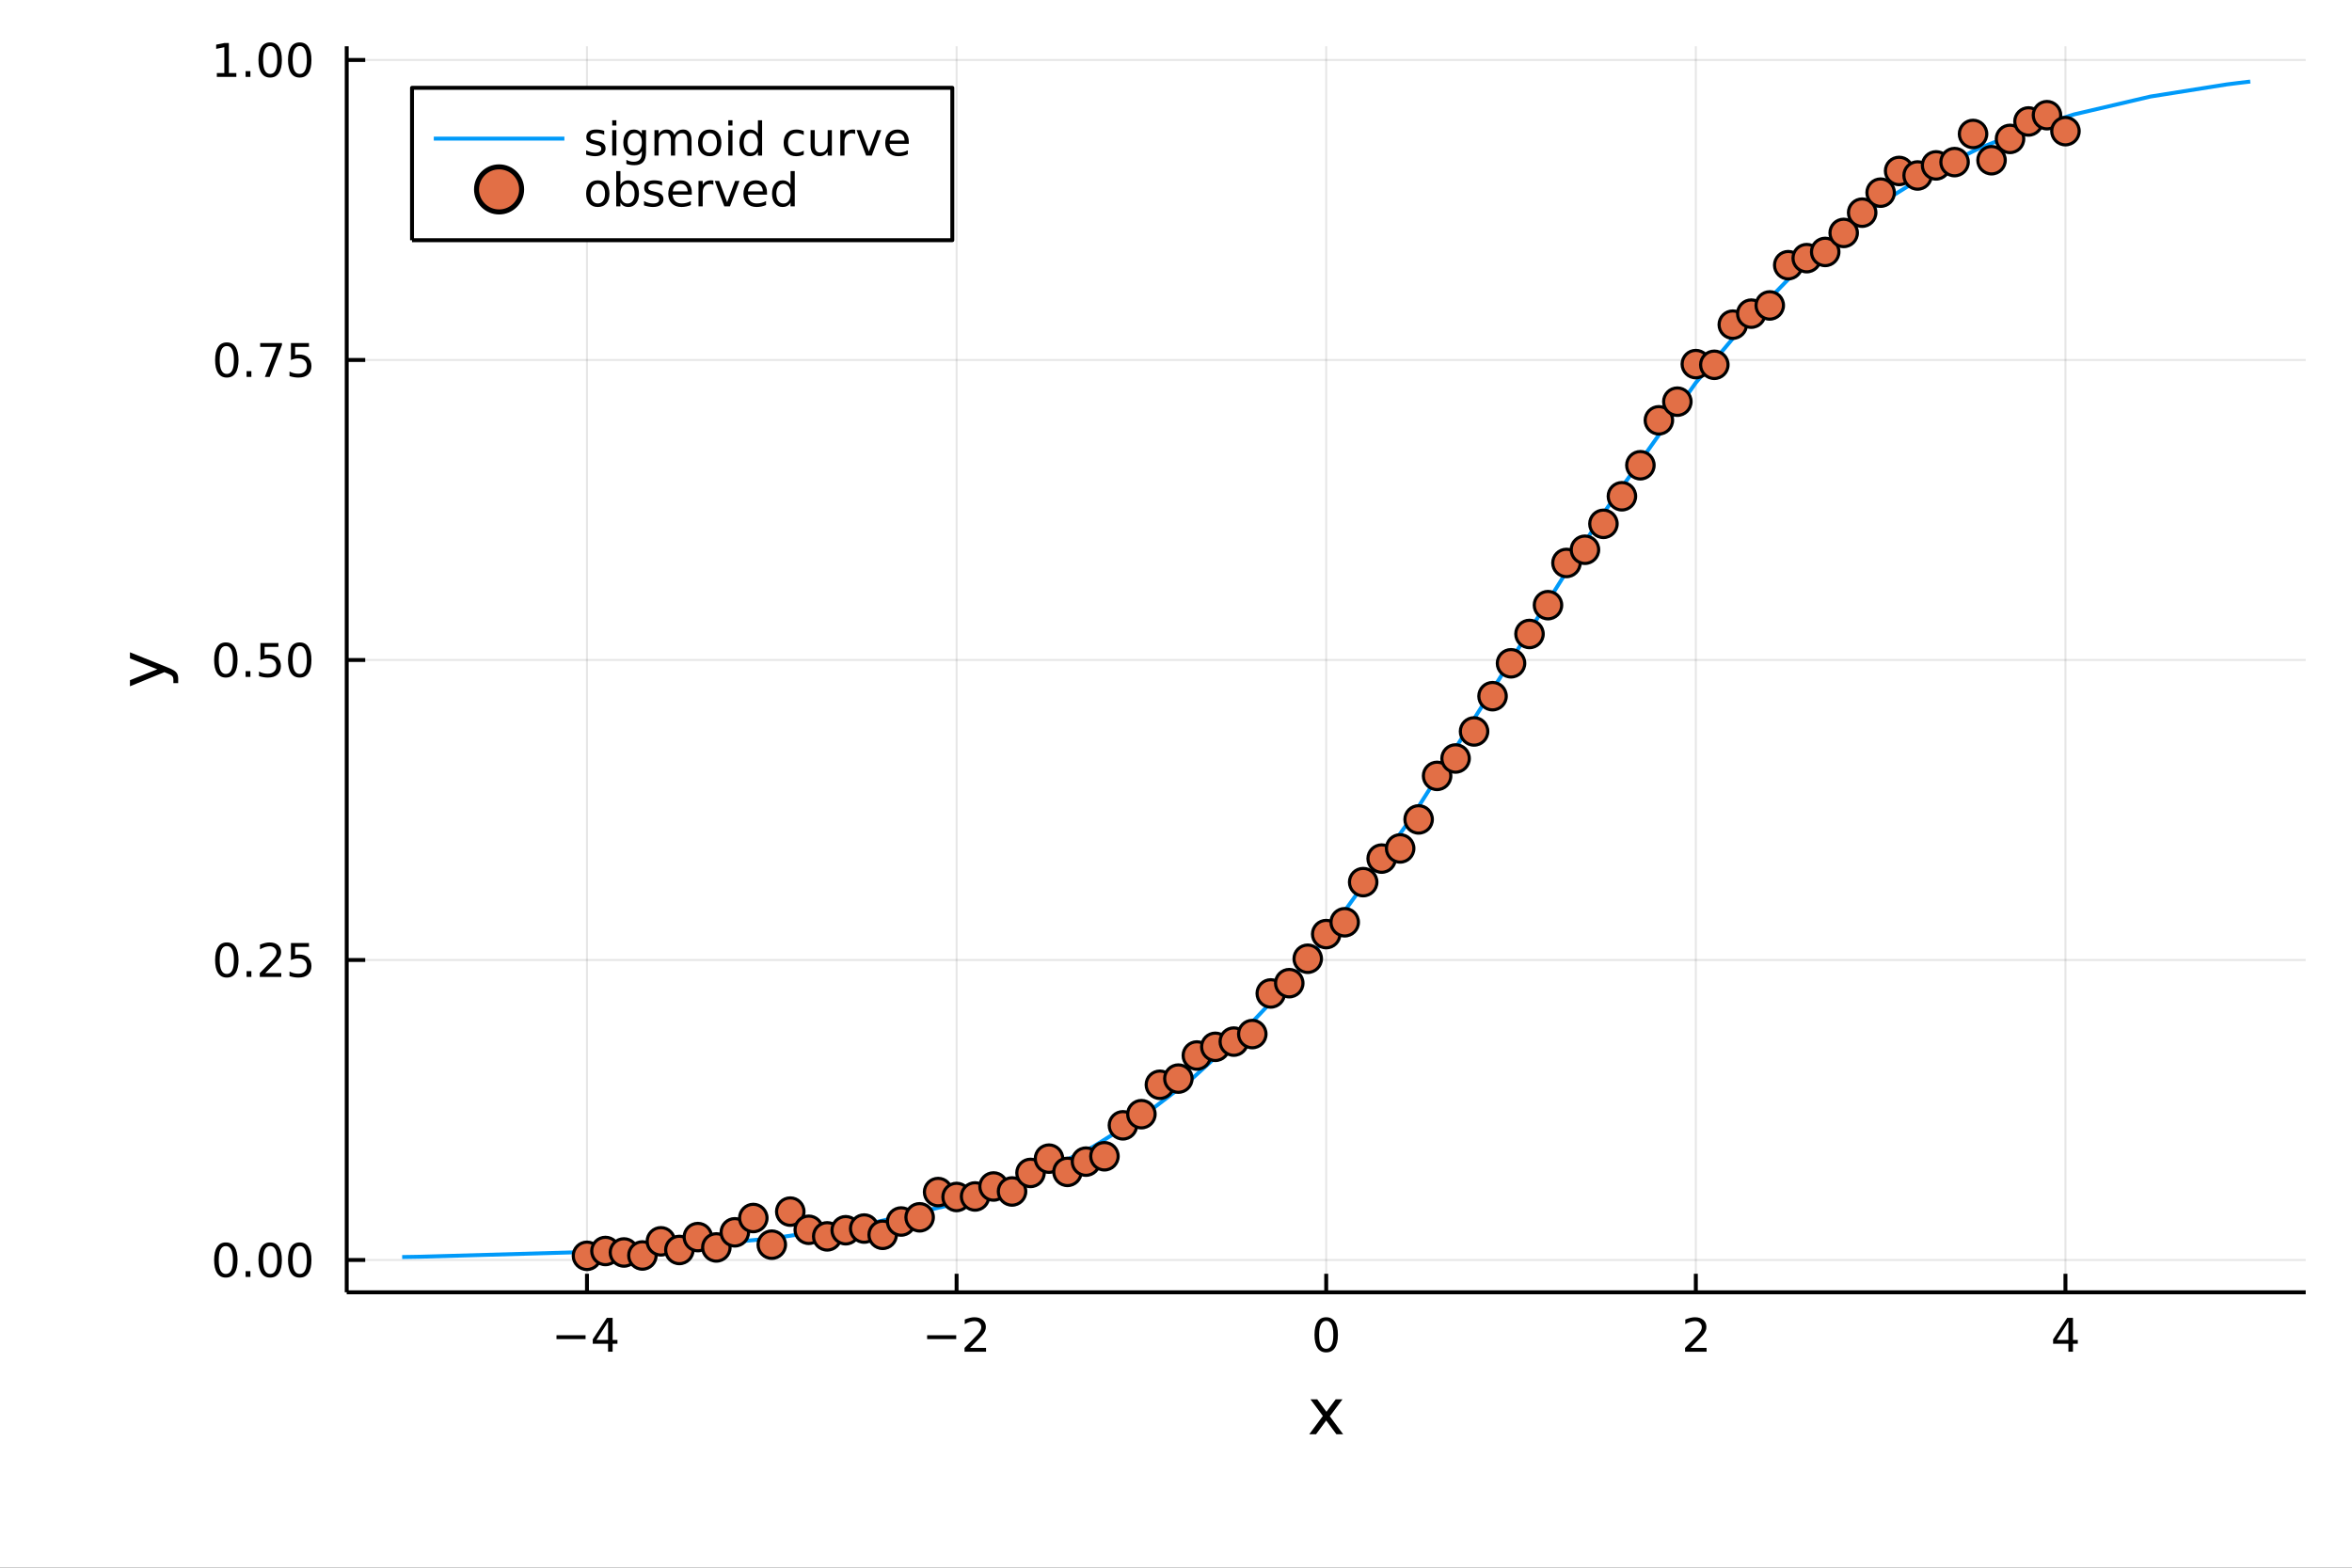 <?xml version="1.0" encoding="utf-8"?>
<svg xmlns="http://www.w3.org/2000/svg" xmlns:xlink="http://www.w3.org/1999/xlink" width="600" height="400" viewBox="0 0 2400 1600">
<rect x="0" y="0" width="2400" height="1600" fill="#333333" stroke="none"/>
<defs>
  <clipPath id="clip850">
    <rect x="0" y="0" width="2400" height="1600"/>
  </clipPath>
</defs>
<path clip-path="url(#clip850)" d="
M0 1600 L2400 1600 L2400 0 L0 0  Z
  " fill="#ffffff" fill-rule="evenodd" fill-opacity="1"/>
<defs>
  <clipPath id="clip851">
    <rect x="480" y="0" width="1681" height="1600"/>
  </clipPath>
</defs>
<path clip-path="url(#clip850)" d="
M353.794 1318.93 L2352.76 1318.93 L2352.76 47.244 L353.794 47.244  Z
  " fill="#ffffff" fill-rule="evenodd" fill-opacity="1"/>
<defs>
  <clipPath id="clip852">
    <rect x="353" y="47" width="2000" height="1273"/>
  </clipPath>
</defs>
<polyline clip-path="url(#clip852)" style="stroke:#000000; stroke-linecap:butt; stroke-linejoin:round; stroke-width:2; stroke-opacity:0.1; fill:none" points="
  598.95,1318.93 598.95,47.244 
  "/>
<polyline clip-path="url(#clip852)" style="stroke:#000000; stroke-linecap:butt; stroke-linejoin:round; stroke-width:2; stroke-opacity:0.1; fill:none" points="
  976.112,1318.93 976.112,47.244 
  "/>
<polyline clip-path="url(#clip852)" style="stroke:#000000; stroke-linecap:butt; stroke-linejoin:round; stroke-width:2; stroke-opacity:0.1; fill:none" points="
  1353.27,1318.93 1353.27,47.244 
  "/>
<polyline clip-path="url(#clip852)" style="stroke:#000000; stroke-linecap:butt; stroke-linejoin:round; stroke-width:2; stroke-opacity:0.1; fill:none" points="
  1730.44,1318.93 1730.44,47.244 
  "/>
<polyline clip-path="url(#clip852)" style="stroke:#000000; stroke-linecap:butt; stroke-linejoin:round; stroke-width:2; stroke-opacity:0.1; fill:none" points="
  2107.6,1318.93 2107.6,47.244 
  "/>
<polyline clip-path="url(#clip850)" style="stroke:#000000; stroke-linecap:butt; stroke-linejoin:round; stroke-width:4; stroke-opacity:1; fill:none" points="
  353.794,1318.93 2352.76,1318.93 
  "/>
<polyline clip-path="url(#clip850)" style="stroke:#000000; stroke-linecap:butt; stroke-linejoin:round; stroke-width:4; stroke-opacity:1; fill:none" points="
  598.95,1318.93 598.95,1300.03 
  "/>
<polyline clip-path="url(#clip850)" style="stroke:#000000; stroke-linecap:butt; stroke-linejoin:round; stroke-width:4; stroke-opacity:1; fill:none" points="
  976.112,1318.93 976.112,1300.03 
  "/>
<polyline clip-path="url(#clip850)" style="stroke:#000000; stroke-linecap:butt; stroke-linejoin:round; stroke-width:4; stroke-opacity:1; fill:none" points="
  1353.27,1318.93 1353.27,1300.03 
  "/>
<polyline clip-path="url(#clip850)" style="stroke:#000000; stroke-linecap:butt; stroke-linejoin:round; stroke-width:4; stroke-opacity:1; fill:none" points="
  1730.44,1318.93 1730.44,1300.03 
  "/>
<polyline clip-path="url(#clip850)" style="stroke:#000000; stroke-linecap:butt; stroke-linejoin:round; stroke-width:4; stroke-opacity:1; fill:none" points="
  2107.6,1318.93 2107.6,1300.03 
  "/>
<path clip-path="url(#clip850)" d="M567.85 1362.77 L597.526 1362.77 L597.526 1366.71 L567.85 1366.71 L567.85 1362.77 Z" fill="#000000" fill-rule="evenodd" fill-opacity="1" /><path clip-path="url(#clip850)" d="M620.466 1349.11 L608.66 1367.56 L620.466 1367.56 L620.466 1349.11 M619.239 1345.04 L625.119 1345.04 L625.119 1367.56 L630.049 1367.56 L630.049 1371.45 L625.119 1371.45 L625.119 1379.6 L620.466 1379.6 L620.466 1371.45 L604.864 1371.45 L604.864 1366.94 L619.239 1345.04 Z" fill="#000000" fill-rule="evenodd" fill-opacity="1" /><path clip-path="url(#clip850)" d="M946.055 1362.77 L975.73 1362.77 L975.73 1366.71 L946.055 1366.71 L946.055 1362.77 Z" fill="#000000" fill-rule="evenodd" fill-opacity="1" /><path clip-path="url(#clip850)" d="M989.851 1375.66 L1006.17 1375.66 L1006.17 1379.6 L984.226 1379.6 L984.226 1375.66 Q986.888 1372.91 991.471 1368.28 Q996.078 1363.63 997.258 1362.29 Q999.503 1359.76 1000.38 1358.03 Q1001.29 1356.27 1001.29 1354.58 Q1001.29 1351.82 999.341 1350.09 Q997.42 1348.35 994.318 1348.35 Q992.119 1348.35 989.665 1349.11 Q987.235 1349.88 984.457 1351.43 L984.457 1346.71 Q987.281 1345.57 989.735 1344.99 Q992.189 1344.41 994.226 1344.41 Q999.596 1344.41 1002.79 1347.1 Q1005.98 1349.79 1005.98 1354.28 Q1005.98 1356.41 1005.17 1358.33 Q1004.39 1360.22 1002.28 1362.82 Q1001.7 1363.49 998.601 1366.71 Q995.499 1369.9 989.851 1375.66 Z" fill="#000000" fill-rule="evenodd" fill-opacity="1" /><path clip-path="url(#clip850)" d="M1353.27 1348.12 Q1349.66 1348.12 1347.84 1351.68 Q1346.03 1355.23 1346.03 1362.35 Q1346.03 1369.46 1347.84 1373.03 Q1349.66 1376.57 1353.27 1376.57 Q1356.91 1376.57 1358.71 1373.03 Q1360.54 1369.46 1360.54 1362.35 Q1360.54 1355.23 1358.71 1351.68 Q1356.91 1348.12 1353.27 1348.12 M1353.27 1344.41 Q1359.09 1344.41 1362.14 1349.02 Q1365.22 1353.6 1365.22 1362.35 Q1365.22 1371.08 1362.14 1375.69 Q1359.09 1380.27 1353.27 1380.27 Q1347.46 1380.27 1344.39 1375.69 Q1341.33 1371.08 1341.33 1362.35 Q1341.33 1353.6 1344.39 1349.02 Q1347.46 1344.41 1353.27 1344.41 Z" fill="#000000" fill-rule="evenodd" fill-opacity="1" /><path clip-path="url(#clip850)" d="M1725.09 1375.66 L1741.41 1375.66 L1741.41 1379.6 L1719.47 1379.6 L1719.47 1375.66 Q1722.13 1372.91 1726.71 1368.28 Q1731.32 1363.63 1732.5 1362.29 Q1734.74 1359.76 1735.62 1358.03 Q1736.53 1356.27 1736.53 1354.58 Q1736.53 1351.82 1734.58 1350.09 Q1732.66 1348.35 1729.56 1348.35 Q1727.36 1348.35 1724.91 1349.11 Q1722.47 1349.88 1719.7 1351.43 L1719.7 1346.71 Q1722.52 1345.57 1724.97 1344.99 Q1727.43 1344.41 1729.47 1344.41 Q1734.84 1344.41 1738.03 1347.1 Q1741.22 1349.79 1741.22 1354.28 Q1741.22 1356.41 1740.41 1358.33 Q1739.63 1360.22 1737.52 1362.82 Q1736.94 1363.49 1733.84 1366.71 Q1730.74 1369.9 1725.09 1375.66 Z" fill="#000000" fill-rule="evenodd" fill-opacity="1" /><path clip-path="url(#clip850)" d="M2110.61 1349.11 L2098.8 1367.56 L2110.61 1367.56 L2110.61 1349.11 M2109.38 1345.04 L2115.26 1345.04 L2115.26 1367.56 L2120.19 1367.56 L2120.19 1371.45 L2115.26 1371.45 L2115.26 1379.6 L2110.61 1379.6 L2110.61 1371.45 L2095.01 1371.45 L2095.01 1366.94 L2109.38 1345.04 Z" fill="#000000" fill-rule="evenodd" fill-opacity="1" /><path clip-path="url(#clip850)" d="M1369.89 1428.14 L1357 1445.49 L1370.56 1463.79 L1363.65 1463.79 L1353.27 1449.79 L1342.9 1463.79 L1335.99 1463.79 L1349.84 1445.14 L1337.17 1428.14 L1344.08 1428.14 L1353.53 1440.84 L1362.98 1428.14 L1369.89 1428.14 Z" fill="#000000" fill-rule="evenodd" fill-opacity="1" /><polyline clip-path="url(#clip852)" style="stroke:#000000; stroke-linecap:butt; stroke-linejoin:round; stroke-width:2; stroke-opacity:0.1; fill:none" points="
  353.794,1285.97 2352.76,1285.97 
  "/>
<polyline clip-path="url(#clip852)" style="stroke:#000000; stroke-linecap:butt; stroke-linejoin:round; stroke-width:2; stroke-opacity:0.1; fill:none" points="
  353.794,979.775 2352.76,979.775 
  "/>
<polyline clip-path="url(#clip852)" style="stroke:#000000; stroke-linecap:butt; stroke-linejoin:round; stroke-width:2; stroke-opacity:0.1; fill:none" points="
  353.794,673.586 2352.76,673.586 
  "/>
<polyline clip-path="url(#clip852)" style="stroke:#000000; stroke-linecap:butt; stroke-linejoin:round; stroke-width:2; stroke-opacity:0.1; fill:none" points="
  353.794,367.396 2352.76,367.396 
  "/>
<polyline clip-path="url(#clip852)" style="stroke:#000000; stroke-linecap:butt; stroke-linejoin:round; stroke-width:2; stroke-opacity:0.1; fill:none" points="
  353.794,61.206 2352.76,61.206 
  "/>
<polyline clip-path="url(#clip850)" style="stroke:#000000; stroke-linecap:butt; stroke-linejoin:round; stroke-width:4; stroke-opacity:1; fill:none" points="
  353.794,1318.93 353.794,47.244 
  "/>
<polyline clip-path="url(#clip850)" style="stroke:#000000; stroke-linecap:butt; stroke-linejoin:round; stroke-width:4; stroke-opacity:1; fill:none" points="
  353.794,1285.97 372.692,1285.97 
  "/>
<polyline clip-path="url(#clip850)" style="stroke:#000000; stroke-linecap:butt; stroke-linejoin:round; stroke-width:4; stroke-opacity:1; fill:none" points="
  353.794,979.775 372.692,979.775 
  "/>
<polyline clip-path="url(#clip850)" style="stroke:#000000; stroke-linecap:butt; stroke-linejoin:round; stroke-width:4; stroke-opacity:1; fill:none" points="
  353.794,673.586 372.692,673.586 
  "/>
<polyline clip-path="url(#clip850)" style="stroke:#000000; stroke-linecap:butt; stroke-linejoin:round; stroke-width:4; stroke-opacity:1; fill:none" points="
  353.794,367.396 372.692,367.396 
  "/>
<polyline clip-path="url(#clip850)" style="stroke:#000000; stroke-linecap:butt; stroke-linejoin:round; stroke-width:4; stroke-opacity:1; fill:none" points="
  353.794,61.206 372.692,61.206 
  "/>
<path clip-path="url(#clip850)" d="M230.457 1271.76 Q226.845 1271.76 225.017 1275.33 Q223.211 1278.87 223.211 1286 Q223.211 1293.11 225.017 1296.67 Q226.845 1300.21 230.457 1300.21 Q234.091 1300.21 235.896 1296.67 Q237.725 1293.11 237.725 1286 Q237.725 1278.87 235.896 1275.33 Q234.091 1271.76 230.457 1271.76 M230.457 1268.06 Q236.267 1268.06 239.322 1272.67 Q242.401 1277.25 242.401 1286 Q242.401 1294.73 239.322 1299.33 Q236.267 1303.92 230.457 1303.92 Q224.646 1303.92 221.568 1299.33 Q218.512 1294.73 218.512 1286 Q218.512 1277.25 221.568 1272.67 Q224.646 1268.06 230.457 1268.06 Z" fill="#000000" fill-rule="evenodd" fill-opacity="1" /><path clip-path="url(#clip850)" d="M250.618 1297.37 L255.503 1297.37 L255.503 1303.25 L250.618 1303.25 L250.618 1297.37 Z" fill="#000000" fill-rule="evenodd" fill-opacity="1" /><path clip-path="url(#clip850)" d="M275.688 1271.76 Q272.077 1271.76 270.248 1275.33 Q268.442 1278.87 268.442 1286 Q268.442 1293.11 270.248 1296.67 Q272.077 1300.21 275.688 1300.21 Q279.322 1300.21 281.128 1296.67 Q282.956 1293.11 282.956 1286 Q282.956 1278.87 281.128 1275.33 Q279.322 1271.76 275.688 1271.76 M275.688 1268.06 Q281.498 1268.06 284.553 1272.67 Q287.632 1277.25 287.632 1286 Q287.632 1294.73 284.553 1299.33 Q281.498 1303.92 275.688 1303.92 Q269.878 1303.92 266.799 1299.33 Q263.743 1294.73 263.743 1286 Q263.743 1277.25 266.799 1272.67 Q269.878 1268.06 275.688 1268.06 Z" fill="#000000" fill-rule="evenodd" fill-opacity="1" /><path clip-path="url(#clip850)" d="M305.85 1271.76 Q302.239 1271.76 300.41 1275.33 Q298.604 1278.87 298.604 1286 Q298.604 1293.11 300.41 1296.67 Q302.239 1300.21 305.85 1300.21 Q309.484 1300.21 311.289 1296.67 Q313.118 1293.11 313.118 1286 Q313.118 1278.87 311.289 1275.33 Q309.484 1271.76 305.85 1271.76 M305.85 1268.06 Q311.66 1268.06 314.715 1272.67 Q317.794 1277.25 317.794 1286 Q317.794 1294.73 314.715 1299.33 Q311.66 1303.92 305.85 1303.92 Q300.039 1303.92 296.961 1299.33 Q293.905 1294.73 293.905 1286 Q293.905 1277.25 296.961 1272.67 Q300.039 1268.06 305.85 1268.06 Z" fill="#000000" fill-rule="evenodd" fill-opacity="1" /><path clip-path="url(#clip850)" d="M231.452 965.574 Q227.841 965.574 226.012 969.139 Q224.207 972.681 224.207 979.81 Q224.207 986.917 226.012 990.481 Q227.841 994.023 231.452 994.023 Q235.086 994.023 236.892 990.481 Q238.72 986.917 238.72 979.81 Q238.72 972.681 236.892 969.139 Q235.086 965.574 231.452 965.574 M231.452 961.87 Q237.262 961.87 240.318 966.477 Q243.396 971.06 243.396 979.81 Q243.396 988.537 240.318 993.143 Q237.262 997.727 231.452 997.727 Q225.642 997.727 222.563 993.143 Q219.507 988.537 219.507 979.81 Q219.507 971.06 222.563 966.477 Q225.642 961.87 231.452 961.87 Z" fill="#000000" fill-rule="evenodd" fill-opacity="1" /><path clip-path="url(#clip850)" d="M251.614 991.176 L256.498 991.176 L256.498 997.055 L251.614 997.055 L251.614 991.176 Z" fill="#000000" fill-rule="evenodd" fill-opacity="1" /><path clip-path="url(#clip850)" d="M270.711 993.12 L287.03 993.12 L287.03 997.055 L265.086 997.055 L265.086 993.12 Q267.748 990.366 272.331 985.736 Q276.938 981.083 278.118 979.741 Q280.364 977.218 281.243 975.482 Q282.146 973.722 282.146 972.032 Q282.146 969.278 280.202 967.542 Q278.28 965.806 275.178 965.806 Q272.979 965.806 270.526 966.57 Q268.095 967.333 265.317 968.884 L265.317 964.162 Q268.141 963.028 270.595 962.449 Q273.049 961.87 275.086 961.87 Q280.456 961.87 283.651 964.556 Q286.845 967.241 286.845 971.732 Q286.845 973.861 286.035 975.782 Q285.248 977.681 283.141 980.273 Q282.563 980.944 279.461 984.162 Q276.359 987.356 270.711 993.12 Z" fill="#000000" fill-rule="evenodd" fill-opacity="1" /><path clip-path="url(#clip850)" d="M296.891 962.495 L315.248 962.495 L315.248 966.431 L301.174 966.431 L301.174 974.903 Q302.192 974.556 303.211 974.394 Q304.229 974.208 305.248 974.208 Q311.035 974.208 314.414 977.38 Q317.794 980.551 317.794 985.968 Q317.794 991.546 314.322 994.648 Q310.85 997.727 304.53 997.727 Q302.354 997.727 300.086 997.356 Q297.84 996.986 295.433 996.245 L295.433 991.546 Q297.516 992.681 299.739 993.236 Q301.961 993.792 304.438 993.792 Q308.442 993.792 310.78 991.685 Q313.118 989.579 313.118 985.968 Q313.118 982.356 310.78 980.25 Q308.442 978.144 304.438 978.144 Q302.563 978.144 300.688 978.56 Q298.836 978.977 296.891 979.857 L296.891 962.495 Z" fill="#000000" fill-rule="evenodd" fill-opacity="1" /><path clip-path="url(#clip850)" d="M230.457 659.384 Q226.845 659.384 225.017 662.949 Q223.211 666.491 223.211 673.621 Q223.211 680.727 225.017 684.292 Q226.845 687.833 230.457 687.833 Q234.091 687.833 235.896 684.292 Q237.725 680.727 237.725 673.621 Q237.725 666.491 235.896 662.949 Q234.091 659.384 230.457 659.384 M230.457 655.681 Q236.267 655.681 239.322 660.287 Q242.401 664.871 242.401 673.621 Q242.401 682.347 239.322 686.954 Q236.267 691.537 230.457 691.537 Q224.646 691.537 221.568 686.954 Q218.512 682.347 218.512 673.621 Q218.512 664.871 221.568 660.287 Q224.646 655.681 230.457 655.681 Z" fill="#000000" fill-rule="evenodd" fill-opacity="1" /><path clip-path="url(#clip850)" d="M250.618 684.986 L255.503 684.986 L255.503 690.866 L250.618 690.866 L250.618 684.986 Z" fill="#000000" fill-rule="evenodd" fill-opacity="1" /><path clip-path="url(#clip850)" d="M265.734 656.306 L284.09 656.306 L284.09 660.241 L270.016 660.241 L270.016 668.713 Q271.035 668.366 272.054 668.204 Q273.072 668.019 274.091 668.019 Q279.878 668.019 283.257 671.19 Q286.637 674.361 286.637 679.778 Q286.637 685.357 283.165 688.458 Q279.692 691.537 273.373 691.537 Q271.197 691.537 268.929 691.167 Q266.683 690.796 264.276 690.056 L264.276 685.357 Q266.359 686.491 268.581 687.046 Q270.804 687.602 273.28 687.602 Q277.285 687.602 279.623 685.495 Q281.961 683.389 281.961 679.778 Q281.961 676.167 279.623 674.06 Q277.285 671.954 273.28 671.954 Q271.405 671.954 269.53 672.371 Q267.679 672.787 265.734 673.667 L265.734 656.306 Z" fill="#000000" fill-rule="evenodd" fill-opacity="1" /><path clip-path="url(#clip850)" d="M305.85 659.384 Q302.239 659.384 300.41 662.949 Q298.604 666.491 298.604 673.621 Q298.604 680.727 300.41 684.292 Q302.239 687.833 305.85 687.833 Q309.484 687.833 311.289 684.292 Q313.118 680.727 313.118 673.621 Q313.118 666.491 311.289 662.949 Q309.484 659.384 305.85 659.384 M305.85 655.681 Q311.66 655.681 314.715 660.287 Q317.794 664.871 317.794 673.621 Q317.794 682.347 314.715 686.954 Q311.66 691.537 305.85 691.537 Q300.039 691.537 296.961 686.954 Q293.905 682.347 293.905 673.621 Q293.905 664.871 296.961 660.287 Q300.039 655.681 305.85 655.681 Z" fill="#000000" fill-rule="evenodd" fill-opacity="1" /><path clip-path="url(#clip850)" d="M231.452 353.195 Q227.841 353.195 226.012 356.76 Q224.207 360.301 224.207 367.431 Q224.207 374.537 226.012 378.102 Q227.841 381.644 231.452 381.644 Q235.086 381.644 236.892 378.102 Q238.72 374.537 238.72 367.431 Q238.72 360.301 236.892 356.76 Q235.086 353.195 231.452 353.195 M231.452 349.491 Q237.262 349.491 240.318 354.098 Q243.396 358.681 243.396 367.431 Q243.396 376.158 240.318 380.764 Q237.262 385.347 231.452 385.347 Q225.642 385.347 222.563 380.764 Q219.507 376.158 219.507 367.431 Q219.507 358.681 222.563 354.098 Q225.642 349.491 231.452 349.491 Z" fill="#000000" fill-rule="evenodd" fill-opacity="1" /><path clip-path="url(#clip850)" d="M251.614 378.796 L256.498 378.796 L256.498 384.676 L251.614 384.676 L251.614 378.796 Z" fill="#000000" fill-rule="evenodd" fill-opacity="1" /><path clip-path="url(#clip850)" d="M265.503 350.116 L287.725 350.116 L287.725 352.107 L275.178 384.676 L270.294 384.676 L282.1 354.051 L265.503 354.051 L265.503 350.116 Z" fill="#000000" fill-rule="evenodd" fill-opacity="1" /><path clip-path="url(#clip850)" d="M296.891 350.116 L315.248 350.116 L315.248 354.051 L301.174 354.051 L301.174 362.523 Q302.192 362.176 303.211 362.014 Q304.229 361.829 305.248 361.829 Q311.035 361.829 314.414 365 Q317.794 368.172 317.794 373.588 Q317.794 379.167 314.322 382.269 Q310.85 385.347 304.53 385.347 Q302.354 385.347 300.086 384.977 Q297.84 384.607 295.433 383.866 L295.433 379.167 Q297.516 380.301 299.739 380.857 Q301.961 381.412 304.438 381.412 Q308.442 381.412 310.78 379.306 Q313.118 377.199 313.118 373.588 Q313.118 369.977 310.78 367.871 Q308.442 365.764 304.438 365.764 Q302.563 365.764 300.688 366.181 Q298.836 366.597 296.891 367.477 L296.891 350.116 Z" fill="#000000" fill-rule="evenodd" fill-opacity="1" /><path clip-path="url(#clip850)" d="M221.267 74.551 L228.906 74.551 L228.906 48.186 L220.595 49.852 L220.595 45.593 L228.859 43.926 L233.535 43.926 L233.535 74.551 L241.174 74.551 L241.174 78.486 L221.267 78.486 L221.267 74.551 Z" fill="#000000" fill-rule="evenodd" fill-opacity="1" /><path clip-path="url(#clip850)" d="M250.618 72.607 L255.503 72.607 L255.503 78.486 L250.618 78.486 L250.618 72.607 Z" fill="#000000" fill-rule="evenodd" fill-opacity="1" /><path clip-path="url(#clip850)" d="M275.688 47.005 Q272.077 47.005 270.248 50.57 Q268.442 54.111 268.442 61.241 Q268.442 68.347 270.248 71.912 Q272.077 75.454 275.688 75.454 Q279.322 75.454 281.128 71.912 Q282.956 68.347 282.956 61.241 Q282.956 54.111 281.128 50.57 Q279.322 47.005 275.688 47.005 M275.688 43.301 Q281.498 43.301 284.553 47.908 Q287.632 52.491 287.632 61.241 Q287.632 69.968 284.553 74.574 Q281.498 79.158 275.688 79.158 Q269.878 79.158 266.799 74.574 Q263.743 69.968 263.743 61.241 Q263.743 52.491 266.799 47.908 Q269.878 43.301 275.688 43.301 Z" fill="#000000" fill-rule="evenodd" fill-opacity="1" /><path clip-path="url(#clip850)" d="M305.85 47.005 Q302.239 47.005 300.41 50.57 Q298.604 54.111 298.604 61.241 Q298.604 68.347 300.41 71.912 Q302.239 75.454 305.85 75.454 Q309.484 75.454 311.289 71.912 Q313.118 68.347 313.118 61.241 Q313.118 54.111 311.289 50.57 Q309.484 47.005 305.85 47.005 M305.85 43.301 Q311.66 43.301 314.715 47.908 Q317.794 52.491 317.794 61.241 Q317.794 69.968 314.715 74.574 Q311.66 79.158 305.85 79.158 Q300.039 79.158 296.961 74.574 Q293.905 69.968 293.905 61.241 Q293.905 52.491 296.961 47.908 Q300.039 43.301 305.85 43.301 Z" fill="#000000" fill-rule="evenodd" fill-opacity="1" /><path clip-path="url(#clip850)" d="M171.566 681.399 Q177.932 683.882 179.874 686.237 Q181.815 688.592 181.815 692.539 L181.815 697.218 L176.913 697.218 L176.913 693.78 Q176.913 691.361 175.768 690.025 Q174.622 688.688 170.357 687.065 L167.683 686.014 L132.608 700.433 L132.608 694.226 L160.49 683.086 L132.608 671.946 L132.608 665.739 L171.566 681.399 Z" fill="#000000" fill-rule="evenodd" fill-opacity="1" /><polyline clip-path="url(#clip852)" style="stroke:#009af9; stroke-linecap:butt; stroke-linejoin:round; stroke-width:4; stroke-opacity:1; fill:none" points="
  410.368,1282.94 428.785,1282.63 599.072,1277.76 701.408,1271.92 787.931,1263.89 881.92,1250.05 968.569,1230.05 1015.02,1215.34 1061.47,1197.05 1115.28,1170.45 
  1169.1,1136.94 1216.92,1100.44 1264.75,1056.9 1306.68,1012.59 1348.62,962.485 1440.07,834.955 1532.06,689.489 1633.77,527.242 1730.54,390.466 1780.85,330.307 
  1831.16,278.472 1873.51,241.193 1915.86,209.369 1967.56,177.204 2019.27,151.437 2067.87,132.123 2116.48,116.741 2194.35,98.528 2272.21,86.16 2284.2,84.653 
  2296.18,83.235 
  "/>
<circle clip-path="url(#clip852)" cx="598.95" cy="1281.69" r="14" fill="#e26f46" fill-rule="evenodd" fill-opacity="1" stroke="#000000" stroke-opacity="1" stroke-width="3.2"/>
<circle clip-path="url(#clip852)" cx="617.808" cy="1276.77" r="14" fill="#e26f46" fill-rule="evenodd" fill-opacity="1" stroke="#000000" stroke-opacity="1" stroke-width="3.2"/>
<circle clip-path="url(#clip852)" cx="636.666" cy="1278.28" r="14" fill="#e26f46" fill-rule="evenodd" fill-opacity="1" stroke="#000000" stroke-opacity="1" stroke-width="3.2"/>
<circle clip-path="url(#clip852)" cx="655.524" cy="1281.35" r="14" fill="#e26f46" fill-rule="evenodd" fill-opacity="1" stroke="#000000" stroke-opacity="1" stroke-width="3.2"/>
<circle clip-path="url(#clip852)" cx="674.382" cy="1266.9" r="14" fill="#e26f46" fill-rule="evenodd" fill-opacity="1" stroke="#000000" stroke-opacity="1" stroke-width="3.2"/>
<circle clip-path="url(#clip852)" cx="693.24" cy="1275.73" r="14" fill="#e26f46" fill-rule="evenodd" fill-opacity="1" stroke="#000000" stroke-opacity="1" stroke-width="3.2"/>
<circle clip-path="url(#clip852)" cx="712.098" cy="1262.57" r="14" fill="#e26f46" fill-rule="evenodd" fill-opacity="1" stroke="#000000" stroke-opacity="1" stroke-width="3.2"/>
<circle clip-path="url(#clip852)" cx="730.957" cy="1273.14" r="14" fill="#e26f46" fill-rule="evenodd" fill-opacity="1" stroke="#000000" stroke-opacity="1" stroke-width="3.2"/>
<circle clip-path="url(#clip852)" cx="749.815" cy="1257.7" r="14" fill="#e26f46" fill-rule="evenodd" fill-opacity="1" stroke="#000000" stroke-opacity="1" stroke-width="3.2"/>
<circle clip-path="url(#clip852)" cx="768.673" cy="1243.11" r="14" fill="#e26f46" fill-rule="evenodd" fill-opacity="1" stroke="#000000" stroke-opacity="1" stroke-width="3.2"/>
<circle clip-path="url(#clip852)" cx="787.531" cy="1270.31" r="14" fill="#e26f46" fill-rule="evenodd" fill-opacity="1" stroke="#000000" stroke-opacity="1" stroke-width="3.2"/>
<circle clip-path="url(#clip852)" cx="806.389" cy="1236.57" r="14" fill="#e26f46" fill-rule="evenodd" fill-opacity="1" stroke="#000000" stroke-opacity="1" stroke-width="3.2"/>
<circle clip-path="url(#clip852)" cx="825.247" cy="1255.12" r="14" fill="#e26f46" fill-rule="evenodd" fill-opacity="1" stroke="#000000" stroke-opacity="1" stroke-width="3.2"/>
<circle clip-path="url(#clip852)" cx="844.105" cy="1261.84" r="14" fill="#e26f46" fill-rule="evenodd" fill-opacity="1" stroke="#000000" stroke-opacity="1" stroke-width="3.2"/>
<circle clip-path="url(#clip852)" cx="862.964" cy="1255.59" r="14" fill="#e26f46" fill-rule="evenodd" fill-opacity="1" stroke="#000000" stroke-opacity="1" stroke-width="3.2"/>
<circle clip-path="url(#clip852)" cx="881.822" cy="1253.87" r="14" fill="#e26f46" fill-rule="evenodd" fill-opacity="1" stroke="#000000" stroke-opacity="1" stroke-width="3.2"/>
<circle clip-path="url(#clip852)" cx="900.68" cy="1260.27" r="14" fill="#e26f46" fill-rule="evenodd" fill-opacity="1" stroke="#000000" stroke-opacity="1" stroke-width="3.2"/>
<circle clip-path="url(#clip852)" cx="919.538" cy="1246.67" r="14" fill="#e26f46" fill-rule="evenodd" fill-opacity="1" stroke="#000000" stroke-opacity="1" stroke-width="3.2"/>
<circle clip-path="url(#clip852)" cx="938.396" cy="1242.39" r="14" fill="#e26f46" fill-rule="evenodd" fill-opacity="1" stroke="#000000" stroke-opacity="1" stroke-width="3.2"/>
<circle clip-path="url(#clip852)" cx="957.254" cy="1216.62" r="14" fill="#e26f46" fill-rule="evenodd" fill-opacity="1" stroke="#000000" stroke-opacity="1" stroke-width="3.2"/>
<circle clip-path="url(#clip852)" cx="976.112" cy="1221.65" r="14" fill="#e26f46" fill-rule="evenodd" fill-opacity="1" stroke="#000000" stroke-opacity="1" stroke-width="3.2"/>
<circle clip-path="url(#clip852)" cx="994.97" cy="1221.11" r="14" fill="#e26f46" fill-rule="evenodd" fill-opacity="1" stroke="#000000" stroke-opacity="1" stroke-width="3.2"/>
<circle clip-path="url(#clip852)" cx="1013.83" cy="1210.93" r="14" fill="#e26f46" fill-rule="evenodd" fill-opacity="1" stroke="#000000" stroke-opacity="1" stroke-width="3.2"/>
<circle clip-path="url(#clip852)" cx="1032.69" cy="1216.02" r="14" fill="#e26f46" fill-rule="evenodd" fill-opacity="1" stroke="#000000" stroke-opacity="1" stroke-width="3.2"/>
<circle clip-path="url(#clip852)" cx="1051.54" cy="1197.09" r="14" fill="#e26f46" fill-rule="evenodd" fill-opacity="1" stroke="#000000" stroke-opacity="1" stroke-width="3.2"/>
<circle clip-path="url(#clip852)" cx="1070.4" cy="1182.51" r="14" fill="#e26f46" fill-rule="evenodd" fill-opacity="1" stroke="#000000" stroke-opacity="1" stroke-width="3.2"/>
<circle clip-path="url(#clip852)" cx="1089.26" cy="1196.04" r="14" fill="#e26f46" fill-rule="evenodd" fill-opacity="1" stroke="#000000" stroke-opacity="1" stroke-width="3.2"/>
<circle clip-path="url(#clip852)" cx="1108.12" cy="1185.55" r="14" fill="#e26f46" fill-rule="evenodd" fill-opacity="1" stroke="#000000" stroke-opacity="1" stroke-width="3.2"/>
<circle clip-path="url(#clip852)" cx="1126.98" cy="1180.09" r="14" fill="#e26f46" fill-rule="evenodd" fill-opacity="1" stroke="#000000" stroke-opacity="1" stroke-width="3.2"/>
<circle clip-path="url(#clip852)" cx="1145.84" cy="1148.51" r="14" fill="#e26f46" fill-rule="evenodd" fill-opacity="1" stroke="#000000" stroke-opacity="1" stroke-width="3.2"/>
<circle clip-path="url(#clip852)" cx="1164.69" cy="1137.13" r="14" fill="#e26f46" fill-rule="evenodd" fill-opacity="1" stroke="#000000" stroke-opacity="1" stroke-width="3.2"/>
<circle clip-path="url(#clip852)" cx="1183.55" cy="1107.11" r="14" fill="#e26f46" fill-rule="evenodd" fill-opacity="1" stroke="#000000" stroke-opacity="1" stroke-width="3.2"/>
<circle clip-path="url(#clip852)" cx="1202.41" cy="1100.82" r="14" fill="#e26f46" fill-rule="evenodd" fill-opacity="1" stroke="#000000" stroke-opacity="1" stroke-width="3.2"/>
<circle clip-path="url(#clip852)" cx="1221.27" cy="1077.25" r="14" fill="#e26f46" fill-rule="evenodd" fill-opacity="1" stroke="#000000" stroke-opacity="1" stroke-width="3.2"/>
<circle clip-path="url(#clip852)" cx="1240.13" cy="1068.39" r="14" fill="#e26f46" fill-rule="evenodd" fill-opacity="1" stroke="#000000" stroke-opacity="1" stroke-width="3.2"/>
<circle clip-path="url(#clip852)" cx="1258.98" cy="1063.06" r="14" fill="#e26f46" fill-rule="evenodd" fill-opacity="1" stroke="#000000" stroke-opacity="1" stroke-width="3.2"/>
<circle clip-path="url(#clip852)" cx="1277.84" cy="1055.38" r="14" fill="#e26f46" fill-rule="evenodd" fill-opacity="1" stroke="#000000" stroke-opacity="1" stroke-width="3.2"/>
<circle clip-path="url(#clip852)" cx="1296.7" cy="1013.91" r="14" fill="#e26f46" fill-rule="evenodd" fill-opacity="1" stroke="#000000" stroke-opacity="1" stroke-width="3.2"/>
<circle clip-path="url(#clip852)" cx="1315.56" cy="1003.42" r="14" fill="#e26f46" fill-rule="evenodd" fill-opacity="1" stroke="#000000" stroke-opacity="1" stroke-width="3.2"/>
<circle clip-path="url(#clip852)" cx="1334.42" cy="978.494" r="14" fill="#e26f46" fill-rule="evenodd" fill-opacity="1" stroke="#000000" stroke-opacity="1" stroke-width="3.2"/>
<circle clip-path="url(#clip852)" cx="1353.27" cy="953.343" r="14" fill="#e26f46" fill-rule="evenodd" fill-opacity="1" stroke="#000000" stroke-opacity="1" stroke-width="3.2"/>
<circle clip-path="url(#clip852)" cx="1372.13" cy="941.263" r="14" fill="#e26f46" fill-rule="evenodd" fill-opacity="1" stroke="#000000" stroke-opacity="1" stroke-width="3.2"/>
<circle clip-path="url(#clip852)" cx="1390.99" cy="900.305" r="14" fill="#e26f46" fill-rule="evenodd" fill-opacity="1" stroke="#000000" stroke-opacity="1" stroke-width="3.2"/>
<circle clip-path="url(#clip852)" cx="1409.85" cy="876.28" r="14" fill="#e26f46" fill-rule="evenodd" fill-opacity="1" stroke="#000000" stroke-opacity="1" stroke-width="3.2"/>
<circle clip-path="url(#clip852)" cx="1428.71" cy="865.902" r="14" fill="#e26f46" fill-rule="evenodd" fill-opacity="1" stroke="#000000" stroke-opacity="1" stroke-width="3.2"/>
<circle clip-path="url(#clip852)" cx="1447.57" cy="836.291" r="14" fill="#e26f46" fill-rule="evenodd" fill-opacity="1" stroke="#000000" stroke-opacity="1" stroke-width="3.2"/>
<circle clip-path="url(#clip852)" cx="1466.42" cy="791.872" r="14" fill="#e26f46" fill-rule="evenodd" fill-opacity="1" stroke="#000000" stroke-opacity="1" stroke-width="3.2"/>
<circle clip-path="url(#clip852)" cx="1485.28" cy="774.107" r="14" fill="#e26f46" fill-rule="evenodd" fill-opacity="1" stroke="#000000" stroke-opacity="1" stroke-width="3.2"/>
<circle clip-path="url(#clip852)" cx="1504.14" cy="746.501" r="14" fill="#e26f46" fill-rule="evenodd" fill-opacity="1" stroke="#000000" stroke-opacity="1" stroke-width="3.2"/>
<circle clip-path="url(#clip852)" cx="1523" cy="710.526" r="14" fill="#e26f46" fill-rule="evenodd" fill-opacity="1" stroke="#000000" stroke-opacity="1" stroke-width="3.2"/>
<circle clip-path="url(#clip852)" cx="1541.86" cy="676.956" r="14" fill="#e26f46" fill-rule="evenodd" fill-opacity="1" stroke="#000000" stroke-opacity="1" stroke-width="3.2"/>
<circle clip-path="url(#clip852)" cx="1560.71" cy="647.031" r="14" fill="#e26f46" fill-rule="evenodd" fill-opacity="1" stroke="#000000" stroke-opacity="1" stroke-width="3.2"/>
<circle clip-path="url(#clip852)" cx="1579.57" cy="617.619" r="14" fill="#e26f46" fill-rule="evenodd" fill-opacity="1" stroke="#000000" stroke-opacity="1" stroke-width="3.2"/>
<circle clip-path="url(#clip852)" cx="1598.43" cy="574.553" r="14" fill="#e26f46" fill-rule="evenodd" fill-opacity="1" stroke="#000000" stroke-opacity="1" stroke-width="3.2"/>
<circle clip-path="url(#clip852)" cx="1617.29" cy="561.06" r="14" fill="#e26f46" fill-rule="evenodd" fill-opacity="1" stroke="#000000" stroke-opacity="1" stroke-width="3.2"/>
<circle clip-path="url(#clip852)" cx="1636.15" cy="534.609" r="14" fill="#e26f46" fill-rule="evenodd" fill-opacity="1" stroke="#000000" stroke-opacity="1" stroke-width="3.2"/>
<circle clip-path="url(#clip852)" cx="1655.01" cy="506.49" r="14" fill="#e26f46" fill-rule="evenodd" fill-opacity="1" stroke="#000000" stroke-opacity="1" stroke-width="3.2"/>
<circle clip-path="url(#clip852)" cx="1673.86" cy="474.827" r="14" fill="#e26f46" fill-rule="evenodd" fill-opacity="1" stroke="#000000" stroke-opacity="1" stroke-width="3.2"/>
<circle clip-path="url(#clip852)" cx="1692.72" cy="428.971" r="14" fill="#e26f46" fill-rule="evenodd" fill-opacity="1" stroke="#000000" stroke-opacity="1" stroke-width="3.2"/>
<circle clip-path="url(#clip852)" cx="1711.58" cy="409.928" r="14" fill="#e26f46" fill-rule="evenodd" fill-opacity="1" stroke="#000000" stroke-opacity="1" stroke-width="3.2"/>
<circle clip-path="url(#clip852)" cx="1730.44" cy="371.604" r="14" fill="#e26f46" fill-rule="evenodd" fill-opacity="1" stroke="#000000" stroke-opacity="1" stroke-width="3.2"/>
<circle clip-path="url(#clip852)" cx="1749.3" cy="372.316" r="14" fill="#e26f46" fill-rule="evenodd" fill-opacity="1" stroke="#000000" stroke-opacity="1" stroke-width="3.2"/>
<circle clip-path="url(#clip852)" cx="1768.15" cy="331.337" r="14" fill="#e26f46" fill-rule="evenodd" fill-opacity="1" stroke="#000000" stroke-opacity="1" stroke-width="3.2"/>
<circle clip-path="url(#clip852)" cx="1787.01" cy="320.097" r="14" fill="#e26f46" fill-rule="evenodd" fill-opacity="1" stroke="#000000" stroke-opacity="1" stroke-width="3.2"/>
<circle clip-path="url(#clip852)" cx="1805.87" cy="311.721" r="14" fill="#e26f46" fill-rule="evenodd" fill-opacity="1" stroke="#000000" stroke-opacity="1" stroke-width="3.2"/>
<circle clip-path="url(#clip852)" cx="1824.73" cy="270.645" r="14" fill="#e26f46" fill-rule="evenodd" fill-opacity="1" stroke="#000000" stroke-opacity="1" stroke-width="3.2"/>
<circle clip-path="url(#clip852)" cx="1843.59" cy="263.463" r="14" fill="#e26f46" fill-rule="evenodd" fill-opacity="1" stroke="#000000" stroke-opacity="1" stroke-width="3.2"/>
<circle clip-path="url(#clip852)" cx="1862.44" cy="257.124" r="14" fill="#e26f46" fill-rule="evenodd" fill-opacity="1" stroke="#000000" stroke-opacity="1" stroke-width="3.2"/>
<circle clip-path="url(#clip852)" cx="1881.3" cy="237.722" r="14" fill="#e26f46" fill-rule="evenodd" fill-opacity="1" stroke="#000000" stroke-opacity="1" stroke-width="3.2"/>
<circle clip-path="url(#clip852)" cx="1900.16" cy="217.036" r="14" fill="#e26f46" fill-rule="evenodd" fill-opacity="1" stroke="#000000" stroke-opacity="1" stroke-width="3.2"/>
<circle clip-path="url(#clip852)" cx="1919.02" cy="196.609" r="14" fill="#e26f46" fill-rule="evenodd" fill-opacity="1" stroke="#000000" stroke-opacity="1" stroke-width="3.2"/>
<circle clip-path="url(#clip852)" cx="1937.88" cy="174.462" r="14" fill="#e26f46" fill-rule="evenodd" fill-opacity="1" stroke="#000000" stroke-opacity="1" stroke-width="3.2"/>
<circle clip-path="url(#clip852)" cx="1956.74" cy="179.084" r="14" fill="#e26f46" fill-rule="evenodd" fill-opacity="1" stroke="#000000" stroke-opacity="1" stroke-width="3.2"/>
<circle clip-path="url(#clip852)" cx="1975.59" cy="168.78" r="14" fill="#e26f46" fill-rule="evenodd" fill-opacity="1" stroke="#000000" stroke-opacity="1" stroke-width="3.2"/>
<circle clip-path="url(#clip852)" cx="1994.45" cy="165.433" r="14" fill="#e26f46" fill-rule="evenodd" fill-opacity="1" stroke="#000000" stroke-opacity="1" stroke-width="3.2"/>
<circle clip-path="url(#clip852)" cx="2013.31" cy="136.716" r="14" fill="#e26f46" fill-rule="evenodd" fill-opacity="1" stroke="#000000" stroke-opacity="1" stroke-width="3.2"/>
<circle clip-path="url(#clip852)" cx="2032.17" cy="163.522" r="14" fill="#e26f46" fill-rule="evenodd" fill-opacity="1" stroke="#000000" stroke-opacity="1" stroke-width="3.2"/>
<circle clip-path="url(#clip852)" cx="2051.03" cy="141.755" r="14" fill="#e26f46" fill-rule="evenodd" fill-opacity="1" stroke="#000000" stroke-opacity="1" stroke-width="3.2"/>
<circle clip-path="url(#clip852)" cx="2069.88" cy="123.954" r="14" fill="#e26f46" fill-rule="evenodd" fill-opacity="1" stroke="#000000" stroke-opacity="1" stroke-width="3.2"/>
<circle clip-path="url(#clip852)" cx="2088.74" cy="117.542" r="14" fill="#e26f46" fill-rule="evenodd" fill-opacity="1" stroke="#000000" stroke-opacity="1" stroke-width="3.2"/>
<circle clip-path="url(#clip852)" cx="2107.6" cy="133.843" r="14" fill="#e26f46" fill-rule="evenodd" fill-opacity="1" stroke="#000000" stroke-opacity="1" stroke-width="3.2"/>
<path clip-path="url(#clip850)" d="
M420.426 245.154 L971.744 245.154 L971.744 89.634 L420.426 89.634  Z
  " fill="#ffffff" fill-rule="evenodd" fill-opacity="1"/>
<polyline clip-path="url(#clip850)" style="stroke:#000000; stroke-linecap:butt; stroke-linejoin:round; stroke-width:4; stroke-opacity:1; fill:none" points="
  420.426,245.154 971.744,245.154 971.744,89.634 420.426,89.634 420.426,245.154 
  "/>
<polyline clip-path="url(#clip850)" style="stroke:#009af9; stroke-linecap:butt; stroke-linejoin:round; stroke-width:4; stroke-opacity:1; fill:none" points="
  442.637,141.474 575.901,141.474 
  "/>
<path clip-path="url(#clip850)" d="M616.537 133.592 L616.537 137.619 Q614.732 136.693 612.787 136.231 Q610.843 135.768 608.76 135.768 Q605.588 135.768 603.991 136.74 Q602.417 137.712 602.417 139.656 Q602.417 141.138 603.551 141.994 Q604.686 142.828 608.112 143.592 L609.57 143.916 Q614.107 144.888 616.005 146.67 Q617.926 148.43 617.926 151.601 Q617.926 155.212 615.056 157.318 Q612.209 159.425 607.209 159.425 Q605.125 159.425 602.857 159.008 Q600.612 158.615 598.112 157.804 L598.112 153.406 Q600.473 154.633 602.764 155.258 Q605.056 155.86 607.301 155.86 Q610.311 155.86 611.931 154.842 Q613.551 153.8 613.551 151.925 Q613.551 150.189 612.371 149.263 Q611.213 148.337 607.255 147.48 L605.774 147.133 Q601.815 146.3 600.056 144.587 Q598.297 142.851 598.297 139.842 Q598.297 136.184 600.889 134.194 Q603.482 132.203 608.25 132.203 Q610.612 132.203 612.695 132.55 Q614.778 132.897 616.537 133.592 Z" fill="#000000" fill-rule="evenodd" fill-opacity="1" /><path clip-path="url(#clip850)" d="M624.709 132.828 L628.968 132.828 L628.968 158.754 L624.709 158.754 L624.709 132.828 M624.709 122.735 L628.968 122.735 L628.968 128.129 L624.709 128.129 L624.709 122.735 Z" fill="#000000" fill-rule="evenodd" fill-opacity="1" /><path clip-path="url(#clip850)" d="M654.94 145.49 Q654.94 140.86 653.019 138.314 Q651.121 135.768 647.671 135.768 Q644.246 135.768 642.324 138.314 Q640.426 140.86 640.426 145.49 Q640.426 150.096 642.324 152.642 Q644.246 155.189 647.671 155.189 Q651.121 155.189 653.019 152.642 Q654.94 150.096 654.94 145.49 M659.199 155.536 Q659.199 162.156 656.259 165.374 Q653.32 168.615 647.255 168.615 Q645.009 168.615 643.019 168.267 Q641.028 167.943 639.153 167.249 L639.153 163.105 Q641.028 164.124 642.857 164.61 Q644.685 165.096 646.584 165.096 Q650.773 165.096 652.857 162.897 Q654.94 160.721 654.94 156.3 L654.94 154.193 Q653.621 156.485 651.56 157.619 Q649.5 158.754 646.63 158.754 Q641.861 158.754 638.945 155.119 Q636.028 151.485 636.028 145.49 Q636.028 139.471 638.945 135.837 Q641.861 132.203 646.63 132.203 Q649.5 132.203 651.56 133.337 Q653.621 134.471 654.94 136.763 L654.94 132.828 L659.199 132.828 L659.199 155.536 Z" fill="#000000" fill-rule="evenodd" fill-opacity="1" /><path clip-path="url(#clip850)" d="M688.157 137.805 Q689.755 134.934 691.977 133.569 Q694.199 132.203 697.208 132.203 Q701.259 132.203 703.458 135.05 Q705.657 137.874 705.657 143.105 L705.657 158.754 L701.375 158.754 L701.375 143.244 Q701.375 139.518 700.055 137.712 Q698.736 135.906 696.028 135.906 Q692.718 135.906 690.796 138.106 Q688.875 140.305 688.875 144.101 L688.875 158.754 L684.593 158.754 L684.593 143.244 Q684.593 139.494 683.273 137.712 Q681.954 135.906 679.199 135.906 Q675.935 135.906 674.014 138.129 Q672.093 140.328 672.093 144.101 L672.093 158.754 L667.81 158.754 L667.81 132.828 L672.093 132.828 L672.093 136.856 Q673.551 134.471 675.588 133.337 Q677.625 132.203 680.426 132.203 Q683.25 132.203 685.218 133.638 Q687.208 135.073 688.157 137.805 Z" fill="#000000" fill-rule="evenodd" fill-opacity="1" /><path clip-path="url(#clip850)" d="M724.199 135.814 Q720.773 135.814 718.782 138.499 Q716.791 141.161 716.791 145.814 Q716.791 150.467 718.759 153.152 Q720.75 155.814 724.199 155.814 Q727.602 155.814 729.592 153.129 Q731.583 150.443 731.583 145.814 Q731.583 141.207 729.592 138.522 Q727.602 135.814 724.199 135.814 M724.199 132.203 Q729.754 132.203 732.926 135.814 Q736.097 139.425 736.097 145.814 Q736.097 152.18 732.926 155.814 Q729.754 159.425 724.199 159.425 Q718.62 159.425 715.449 155.814 Q712.301 152.18 712.301 145.814 Q712.301 139.425 715.449 135.814 Q718.62 132.203 724.199 132.203 Z" fill="#000000" fill-rule="evenodd" fill-opacity="1" /><path clip-path="url(#clip850)" d="M743.157 132.828 L747.416 132.828 L747.416 158.754 L743.157 158.754 L743.157 132.828 M743.157 122.735 L747.416 122.735 L747.416 128.129 L743.157 128.129 L743.157 122.735 Z" fill="#000000" fill-rule="evenodd" fill-opacity="1" /><path clip-path="url(#clip850)" d="M773.388 136.763 L773.388 122.735 L777.648 122.735 L777.648 158.754 L773.388 158.754 L773.388 154.865 Q772.046 157.179 769.986 158.314 Q767.949 159.425 765.078 159.425 Q760.379 159.425 757.416 155.675 Q754.476 151.925 754.476 145.814 Q754.476 139.703 757.416 135.953 Q760.379 132.203 765.078 132.203 Q767.949 132.203 769.986 133.337 Q772.046 134.448 773.388 136.763 M758.875 145.814 Q758.875 150.513 760.796 153.198 Q762.74 155.86 766.12 155.86 Q769.5 155.86 771.444 153.198 Q773.388 150.513 773.388 145.814 Q773.388 141.115 771.444 138.453 Q769.5 135.768 766.12 135.768 Q762.74 135.768 760.796 138.453 Q758.875 141.115 758.875 145.814 Z" fill="#000000" fill-rule="evenodd" fill-opacity="1" /><path clip-path="url(#clip850)" d="M820.147 133.823 L820.147 137.805 Q818.342 136.809 816.513 136.323 Q814.708 135.814 812.856 135.814 Q808.712 135.814 806.421 138.453 Q804.129 141.068 804.129 145.814 Q804.129 150.559 806.421 153.198 Q808.712 155.814 812.856 155.814 Q814.708 155.814 816.513 155.328 Q818.342 154.818 820.147 153.823 L820.147 157.758 Q818.365 158.592 816.444 159.008 Q814.546 159.425 812.393 159.425 Q806.536 159.425 803.087 155.744 Q799.638 152.064 799.638 145.814 Q799.638 139.471 803.11 135.837 Q806.606 132.203 812.671 132.203 Q814.638 132.203 816.513 132.619 Q818.388 133.013 820.147 133.823 Z" fill="#000000" fill-rule="evenodd" fill-opacity="1" /><path clip-path="url(#clip850)" d="M827.115 148.522 L827.115 132.828 L831.374 132.828 L831.374 148.36 Q831.374 152.041 832.809 153.892 Q834.245 155.721 837.115 155.721 Q840.564 155.721 842.555 153.522 Q844.569 151.323 844.569 147.527 L844.569 132.828 L848.828 132.828 L848.828 158.754 L844.569 158.754 L844.569 154.772 Q843.018 157.133 840.957 158.291 Q838.92 159.425 836.212 159.425 Q831.745 159.425 829.43 156.647 Q827.115 153.869 827.115 148.522 M837.833 132.203 L837.833 132.203 Z" fill="#000000" fill-rule="evenodd" fill-opacity="1" /><path clip-path="url(#clip850)" d="M872.624 136.809 Q871.906 136.393 871.05 136.207 Q870.217 135.999 869.198 135.999 Q865.587 135.999 863.643 138.36 Q861.721 140.698 861.721 145.096 L861.721 158.754 L857.439 158.754 L857.439 132.828 L861.721 132.828 L861.721 136.856 Q863.064 134.494 865.217 133.36 Q867.369 132.203 870.448 132.203 Q870.888 132.203 871.42 132.272 Q871.953 132.319 872.601 132.434 L872.624 136.809 Z" fill="#000000" fill-rule="evenodd" fill-opacity="1" /><path clip-path="url(#clip850)" d="M874.036 132.828 L878.55 132.828 L886.652 154.587 L894.753 132.828 L899.267 132.828 L889.545 158.754 L883.758 158.754 L874.036 132.828 Z" fill="#000000" fill-rule="evenodd" fill-opacity="1" /><path clip-path="url(#clip850)" d="M927.323 144.726 L927.323 146.809 L907.74 146.809 Q908.017 151.207 910.378 153.522 Q912.763 155.814 916.999 155.814 Q919.452 155.814 921.744 155.212 Q924.059 154.61 926.327 153.406 L926.327 157.434 Q924.036 158.406 921.628 158.916 Q919.221 159.425 916.744 159.425 Q910.54 159.425 906.906 155.814 Q903.295 152.203 903.295 146.045 Q903.295 139.68 906.721 135.953 Q910.17 132.203 916.003 132.203 Q921.235 132.203 924.267 135.582 Q927.323 138.939 927.323 144.726 M923.064 143.476 Q923.017 139.981 921.096 137.897 Q919.198 135.814 916.05 135.814 Q912.485 135.814 910.332 137.828 Q908.202 139.842 907.878 143.499 L923.064 143.476 Z" fill="#000000" fill-rule="evenodd" fill-opacity="1" /><circle clip-path="url(#clip850)" cx="509.269" cy="193.314" r="23" fill="#e26f46" fill-rule="evenodd" fill-opacity="1" stroke="#000000" stroke-opacity="1" stroke-width="5.12"/>
<path clip-path="url(#clip850)" d="M610.01 187.654 Q606.584 187.654 604.593 190.339 Q602.602 193.001 602.602 197.654 Q602.602 202.307 604.57 204.992 Q606.561 207.654 610.01 207.654 Q613.412 207.654 615.403 204.969 Q617.394 202.283 617.394 197.654 Q617.394 193.047 615.403 190.362 Q613.412 187.654 610.01 187.654 M610.01 184.043 Q615.565 184.043 618.736 187.654 Q621.908 191.265 621.908 197.654 Q621.908 204.02 618.736 207.654 Q615.565 211.265 610.01 211.265 Q604.431 211.265 601.26 207.654 Q598.112 204.02 598.112 197.654 Q598.112 191.265 601.26 187.654 Q604.431 184.043 610.01 184.043 Z" fill="#000000" fill-rule="evenodd" fill-opacity="1" /><path clip-path="url(#clip850)" d="M647.579 197.654 Q647.579 192.955 645.634 190.293 Q643.713 187.608 640.334 187.608 Q636.954 187.608 635.01 190.293 Q633.088 192.955 633.088 197.654 Q633.088 202.353 635.01 205.038 Q636.954 207.7 640.334 207.7 Q643.713 207.7 645.634 205.038 Q647.579 202.353 647.579 197.654 M633.088 188.603 Q634.431 186.288 636.468 185.177 Q638.528 184.043 641.375 184.043 Q646.097 184.043 649.037 187.793 Q652 191.543 652 197.654 Q652 203.765 649.037 207.515 Q646.097 211.265 641.375 211.265 Q638.528 211.265 636.468 210.154 Q634.431 209.019 633.088 206.705 L633.088 210.594 L628.806 210.594 L628.806 174.575 L633.088 174.575 L633.088 188.603 Z" fill="#000000" fill-rule="evenodd" fill-opacity="1" /><path clip-path="url(#clip850)" d="M675.588 185.432 L675.588 189.459 Q673.782 188.533 671.838 188.071 Q669.894 187.608 667.81 187.608 Q664.639 187.608 663.042 188.58 Q661.468 189.552 661.468 191.496 Q661.468 192.978 662.602 193.834 Q663.736 194.668 667.162 195.432 L668.62 195.756 Q673.157 196.728 675.056 198.51 Q676.977 200.27 676.977 203.441 Q676.977 207.052 674.107 209.158 Q671.259 211.265 666.259 211.265 Q664.176 211.265 661.908 210.848 Q659.662 210.455 657.162 209.644 L657.162 205.246 Q659.523 206.473 661.815 207.098 Q664.107 207.7 666.352 207.7 Q669.361 207.7 670.982 206.682 Q672.602 205.64 672.602 203.765 Q672.602 202.029 671.421 201.103 Q670.264 200.177 666.306 199.32 L664.824 198.973 Q660.866 198.14 659.107 196.427 Q657.347 194.691 657.347 191.682 Q657.347 188.024 659.94 186.034 Q662.533 184.043 667.301 184.043 Q669.662 184.043 671.745 184.39 Q673.829 184.737 675.588 185.432 Z" fill="#000000" fill-rule="evenodd" fill-opacity="1" /><path clip-path="url(#clip850)" d="M705.935 196.566 L705.935 198.649 L686.352 198.649 Q686.63 203.047 688.991 205.362 Q691.375 207.654 695.611 207.654 Q698.065 207.654 700.356 207.052 Q702.671 206.45 704.94 205.246 L704.94 209.274 Q702.648 210.246 700.241 210.756 Q697.833 211.265 695.356 211.265 Q689.153 211.265 685.519 207.654 Q681.907 204.043 681.907 197.885 Q681.907 191.52 685.333 187.793 Q688.782 184.043 694.616 184.043 Q699.847 184.043 702.88 187.422 Q705.935 190.779 705.935 196.566 M701.676 195.316 Q701.63 191.821 699.708 189.737 Q697.81 187.654 694.662 187.654 Q691.097 187.654 688.944 189.668 Q686.815 191.682 686.491 195.339 L701.676 195.316 Z" fill="#000000" fill-rule="evenodd" fill-opacity="1" /><path clip-path="url(#clip850)" d="M727.949 188.649 Q727.231 188.233 726.375 188.047 Q725.541 187.839 724.523 187.839 Q720.912 187.839 718.967 190.2 Q717.046 192.538 717.046 196.936 L717.046 210.594 L712.764 210.594 L712.764 184.668 L717.046 184.668 L717.046 188.696 Q718.389 186.334 720.541 185.2 Q722.694 184.043 725.773 184.043 Q726.213 184.043 726.745 184.112 Q727.278 184.159 727.926 184.274 L727.949 188.649 Z" fill="#000000" fill-rule="evenodd" fill-opacity="1" /><path clip-path="url(#clip850)" d="M729.361 184.668 L733.875 184.668 L741.977 206.427 L750.078 184.668 L754.592 184.668 L744.87 210.594 L739.083 210.594 L729.361 184.668 Z" fill="#000000" fill-rule="evenodd" fill-opacity="1" /><path clip-path="url(#clip850)" d="M782.648 196.566 L782.648 198.649 L763.064 198.649 Q763.342 203.047 765.703 205.362 Q768.088 207.654 772.324 207.654 Q774.777 207.654 777.069 207.052 Q779.384 206.45 781.652 205.246 L781.652 209.274 Q779.361 210.246 776.953 210.756 Q774.546 211.265 772.069 211.265 Q765.865 211.265 762.231 207.654 Q758.62 204.043 758.62 197.885 Q758.62 191.52 762.046 187.793 Q765.495 184.043 771.328 184.043 Q776.56 184.043 779.592 187.422 Q782.648 190.779 782.648 196.566 M778.388 195.316 Q778.342 191.821 776.421 189.737 Q774.523 187.654 771.375 187.654 Q767.81 187.654 765.657 189.668 Q763.527 191.682 763.203 195.339 L778.388 195.316 Z" fill="#000000" fill-rule="evenodd" fill-opacity="1" /><path clip-path="url(#clip850)" d="M806.698 188.603 L806.698 174.575 L810.958 174.575 L810.958 210.594 L806.698 210.594 L806.698 206.705 Q805.356 209.019 803.296 210.154 Q801.259 211.265 798.388 211.265 Q793.689 211.265 790.726 207.515 Q787.786 203.765 787.786 197.654 Q787.786 191.543 790.726 187.793 Q793.689 184.043 798.388 184.043 Q801.259 184.043 803.296 185.177 Q805.356 186.288 806.698 188.603 M792.185 197.654 Q792.185 202.353 794.106 205.038 Q796.05 207.7 799.43 207.7 Q802.81 207.7 804.754 205.038 Q806.698 202.353 806.698 197.654 Q806.698 192.955 804.754 190.293 Q802.81 187.608 799.43 187.608 Q796.05 187.608 794.106 190.293 Q792.185 192.955 792.185 197.654 Z" fill="#000000" fill-rule="evenodd" fill-opacity="1" /></svg>
